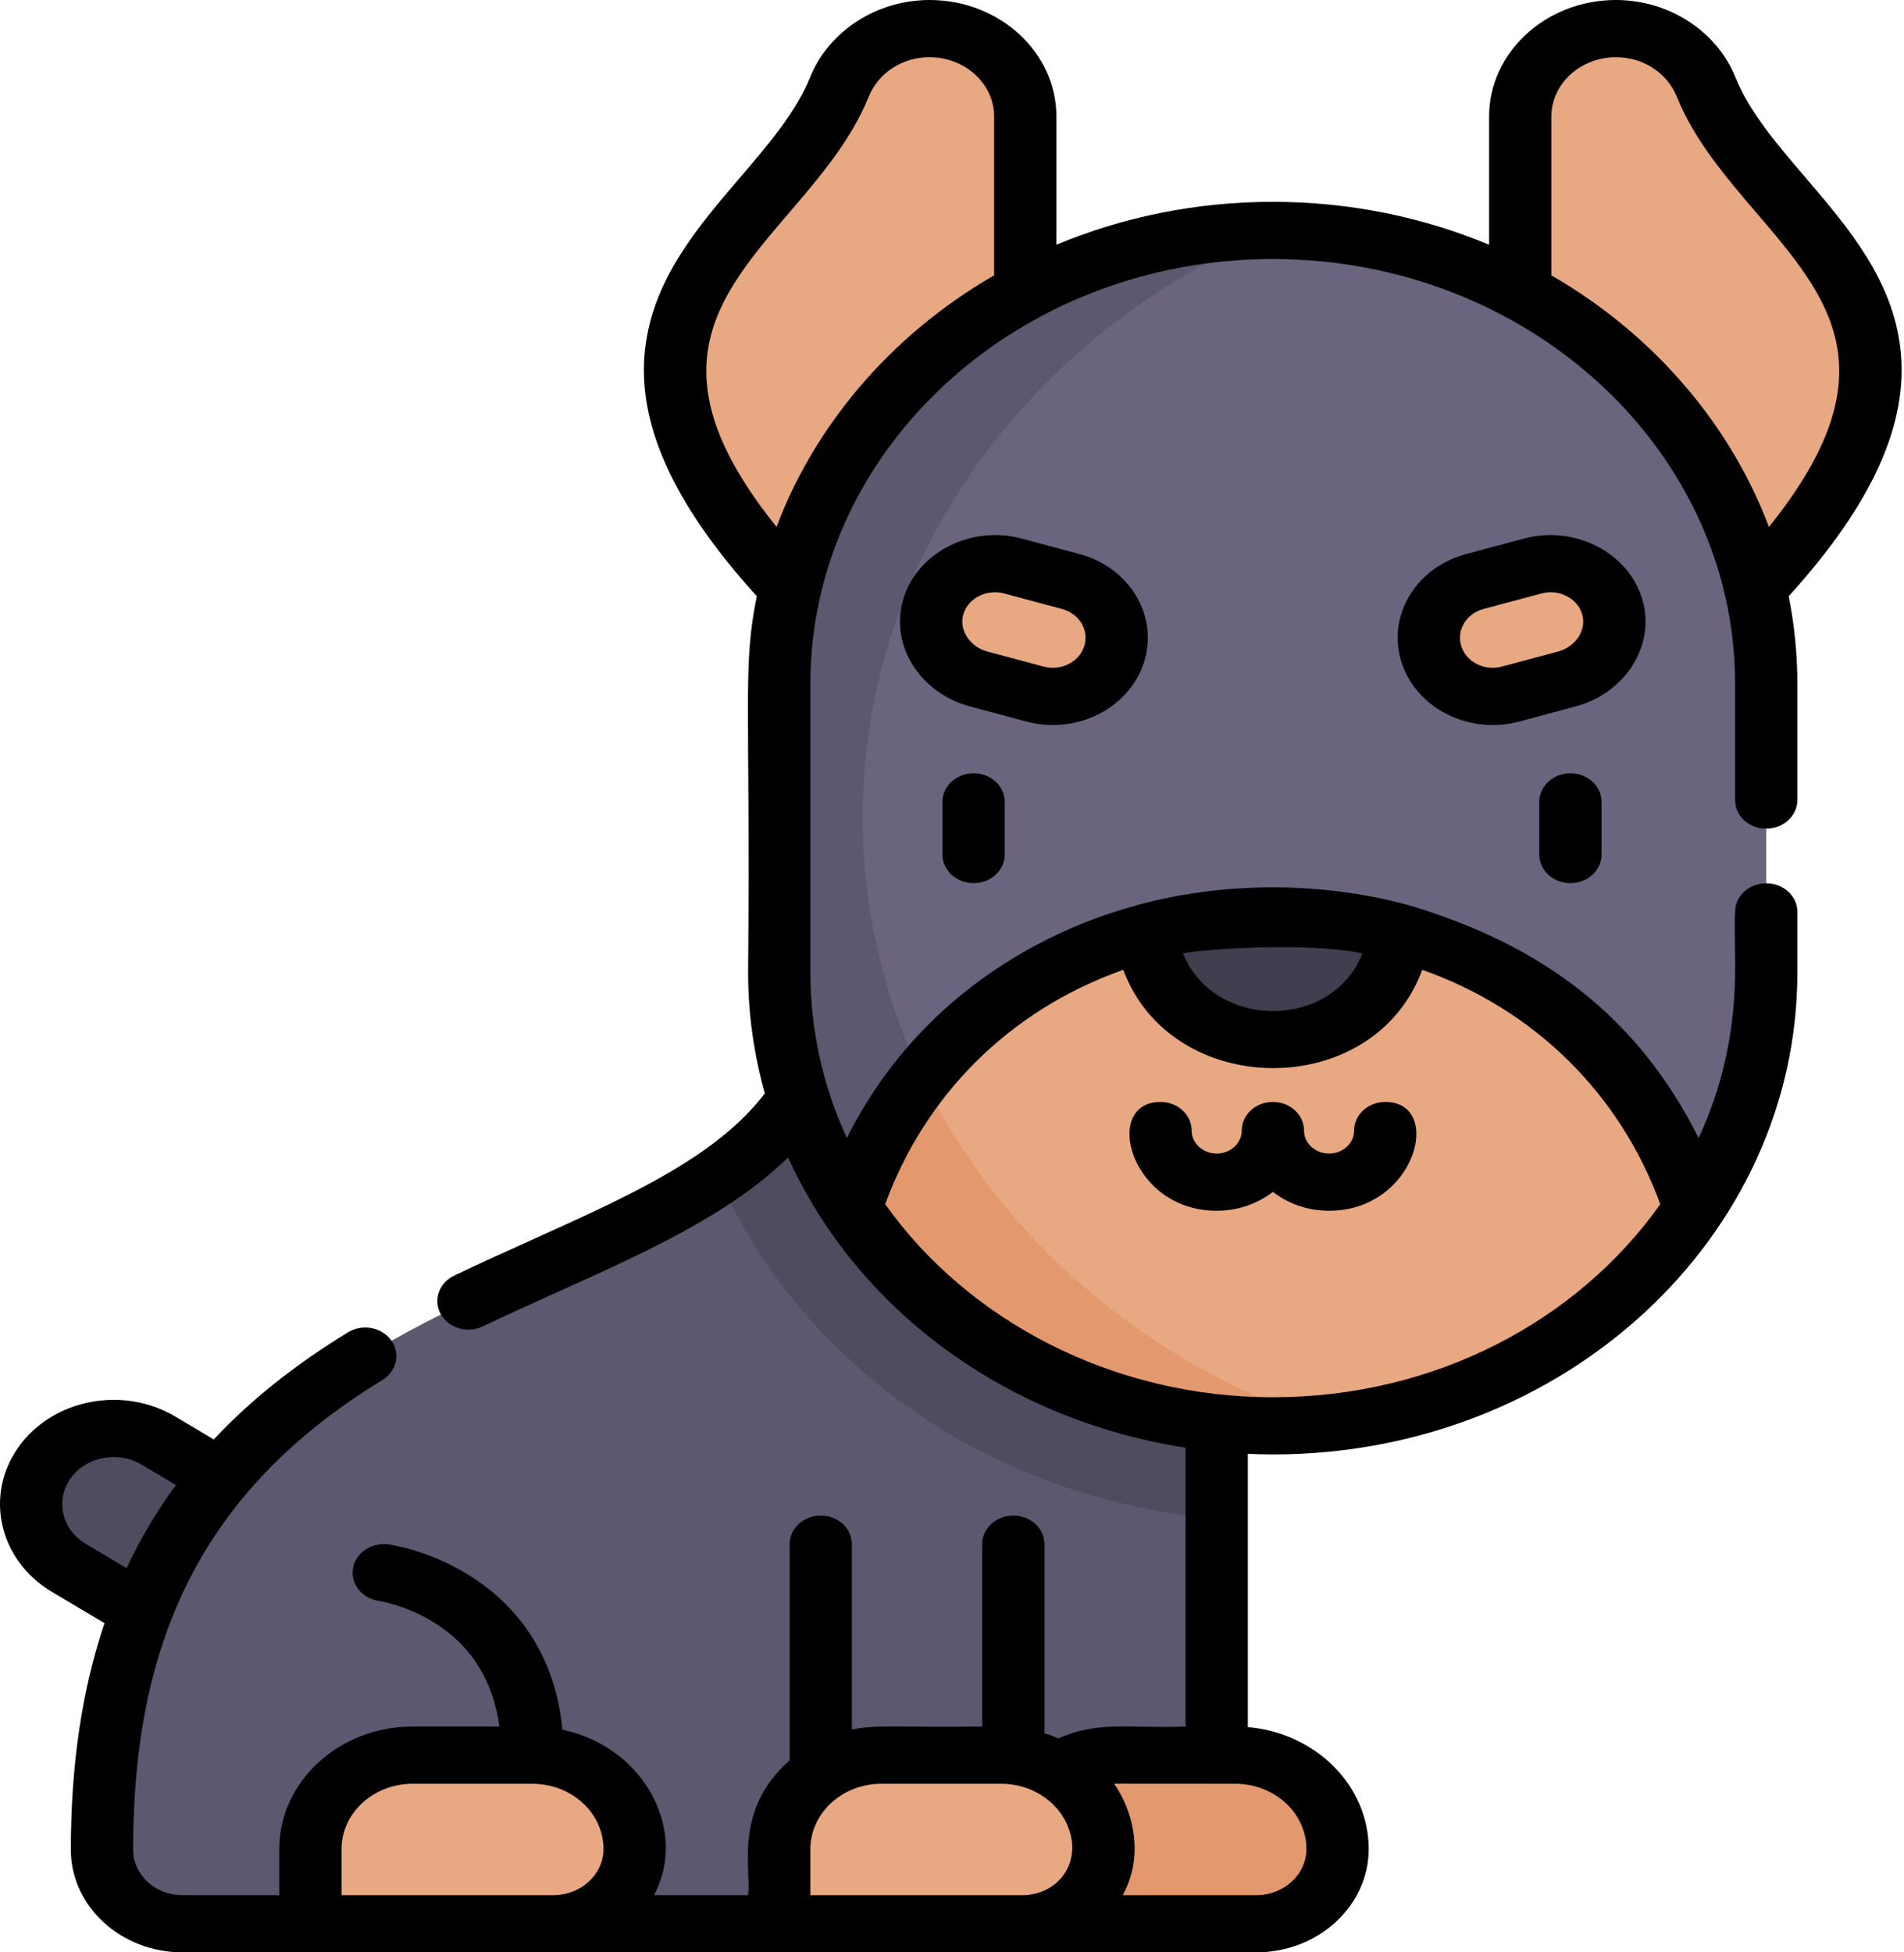 <svg width="315" height="323" viewBox="0 0 315 323" fill="none" xmlns="http://www.w3.org/2000/svg">
<path d="M53.904 254.812L26.219 238.334C19.894 234.57 11.441 236.226 7.342 242.036C3.243 247.846 5.048 255.608 11.373 259.374L39.058 275.853C45.369 279.608 53.825 277.975 57.935 272.15C62.034 266.34 60.229 258.578 53.904 254.812Z" fill="#4F4C5F"/>
<path d="M153.785 4.731C147.076 4.731 141.189 8.646 138.857 14.424C129.124 38.543 87.975 51.78 130.742 97.314L169.623 48.222V19.278C169.623 11.244 162.532 4.731 153.785 4.731Z" fill="#E8A882"/>
<path d="M267.35 4.731C274.059 4.731 279.946 8.646 282.278 14.424C292.011 38.543 333.16 51.78 290.394 97.314L251.513 48.223V19.278C251.513 11.244 258.604 4.731 267.35 4.731Z" fill="#E8A882"/>
<path d="M137.429 168.996C126.555 221.539 16.872 199.883 16.872 306.026C16.872 312.787 22.839 318.268 30.201 318.268H201.292V224.768L137.429 168.996Z" fill="#5C586F"/>
<path d="M118.798 194.592C120.828 199.257 123.278 203.774 126.146 208.09C134.803 221.14 147.004 232.058 161.431 239.664C173.643 246.103 187.268 250.047 201.292 251.259V224.767L137.429 168.996C135.092 180.287 128.191 188.15 118.798 194.592Z" fill="#4F4C5F"/>
<path d="M140.809 199.883C133.262 188.525 128.921 175.181 128.921 160.908V113.108C128.921 71.695 165.473 38.123 210.568 38.123C255.657 38.123 292.208 71.695 292.208 113.108V160.908C292.208 175.181 287.868 188.525 280.32 199.883H140.809Z" fill="#6A647F"/>
<path d="M142.722 135.222C142.722 92.052 170.669 54.879 210.85 38.127C210.756 38.127 210.662 38.123 210.568 38.123C165.473 38.123 128.921 71.695 128.921 113.109V160.909C128.921 175.181 133.262 188.526 140.809 199.884H166.522C151.596 181.949 142.722 159.539 142.722 135.222Z" fill="#5C586F"/>
<path d="M231.457 154.252C254.421 160.42 272.697 176.798 280.319 199.883C276.928 204.998 272.881 209.718 268.295 213.93C253.52 227.5 233.115 235.893 210.567 235.893C181.018 235.893 155.133 221.477 140.809 199.883C148.431 176.792 166.721 160.419 189.678 154.252H231.457Z" fill="#E8A882"/>
<path d="M231.457 154.252C230.645 164.199 221.603 172.028 210.568 172.028C199.533 172.028 190.491 164.199 189.679 154.252C196.299 152.465 203.314 151.532 210.568 151.532C217.83 151.532 224.837 152.465 231.457 154.252Z" fill="#423E4F"/>
<path d="M177.142 96.207L167.543 93.634C162.01 92.151 156.219 95.018 154.509 100.049C152.745 105.238 156.213 110.801 161.895 112.324L171.228 114.825C176.826 116.325 182.687 113.374 184.321 108.232C185.954 103.091 182.74 97.706 177.142 96.207Z" fill="#E8A882"/>
<path d="M243.994 96.207L253.593 93.634C259.126 92.151 264.917 95.018 266.627 100.049C268.391 105.238 264.922 110.801 259.241 112.324L249.908 114.825C244.31 116.325 238.449 113.374 236.815 108.232C235.182 103.091 238.396 97.706 243.994 96.207Z" fill="#E8A882"/>
<path d="M88.089 290.376H68.263C58.925 290.376 51.355 297.328 51.355 305.905V318.268H91.536C98.97 318.268 104.997 312.733 104.997 305.905C104.997 297.328 97.427 290.376 88.089 290.376Z" fill="#E8A882"/>
<path d="M204.381 290.376H184.555C175.217 290.376 167.647 297.328 167.647 305.905V318.268H207.828C215.262 318.268 221.288 312.733 221.288 305.905C221.288 297.328 213.719 290.376 204.381 290.376Z" fill="#E3986D"/>
<path d="M165.655 290.376H145.829C136.491 290.376 128.921 297.328 128.921 305.905V318.268H169.102C176.536 318.268 182.563 312.733 182.563 305.905C182.563 297.328 174.993 290.376 165.655 290.376Z" fill="#E8A882"/>
<path d="M152.544 178.181C147.49 184.486 143.489 191.767 140.81 199.883C155.134 221.477 181.019 235.893 210.568 235.893C213.513 235.893 216.421 235.747 219.286 235.468C189.43 225.549 165.277 204.7 152.544 178.181Z" fill="#E3986D"/>
<path d="M155.923 132.662V141.376C155.923 143.989 158.23 146.107 161.075 146.107C163.92 146.107 166.226 143.989 166.226 141.376V132.662C166.226 130.049 163.92 127.931 161.075 127.931C158.23 127.931 155.923 130.049 155.923 132.662Z" fill="black"/>
<path d="M254.659 132.662V141.376C254.659 143.989 256.965 146.107 259.81 146.107C262.655 146.107 264.961 143.989 264.961 141.376V132.662C264.961 130.049 262.655 127.931 259.81 127.931C256.965 127.931 254.659 130.049 254.659 132.662Z" fill="black"/>
<path d="M229.177 182.306C226.332 182.306 224.026 184.425 224.026 187.038C224.026 189.137 222.167 190.844 219.882 190.844C217.596 190.844 215.737 189.137 215.737 187.038C215.737 184.425 213.431 182.306 210.586 182.306C207.741 182.306 205.435 184.425 205.435 187.038C205.435 189.137 203.575 190.844 201.29 190.844C199.005 190.844 197.146 189.137 197.146 187.038C197.146 184.425 194.839 182.306 191.994 182.306C182.304 182.306 186.848 200.307 201.29 200.307C204.829 200.307 208.071 199.128 210.586 197.18C213.1 199.128 216.342 200.307 219.882 200.307C234.306 200.308 238.904 182.306 229.177 182.306Z" fill="black"/>
<path d="M189.264 109.557C191.696 101.902 186.919 93.899 178.584 91.664L168.984 89.092C160.823 86.905 152.122 91.188 149.591 98.639C146.948 106.414 152.067 114.619 160.451 116.866L169.784 119.367C178.116 121.599 186.843 117.18 189.264 109.557ZM159.425 101.459C160.295 98.9 163.286 97.423 166.099 98.175L175.698 100.748C178.566 101.517 180.211 104.272 179.374 106.907C178.539 109.535 175.531 111.049 172.669 110.283L163.336 107.782C160.415 106.999 158.524 104.11 159.425 101.459Z" fill="black"/>
<path d="M271.543 98.639C269.01 91.188 260.311 86.905 252.149 89.092L242.55 91.665C234.215 93.898 229.436 101.901 231.869 109.558C234.292 117.183 243.021 121.599 251.349 119.367L260.682 116.866C269.04 114.626 274.193 106.438 271.543 98.639ZM257.797 107.782L248.464 110.282C245.603 111.049 242.594 109.535 241.759 106.906C240.922 104.272 242.566 101.517 245.435 100.748L255.034 98.175C257.842 97.422 260.838 98.895 261.708 101.458C262.608 104.106 260.723 106.997 257.797 107.782Z" fill="black"/>
<path d="M8.57 263.345L17.291 268.535C13.562 279.567 11.72 291.969 11.72 306.026C11.72 315.385 20.01 322.999 30.199 322.999H207.827C218.09 322.999 226.439 315.331 226.439 305.904C226.439 295.371 217.642 286.694 206.443 285.735V240.524C207.815 240.584 209.19 240.624 210.567 240.624C258.865 240.624 297.358 204.613 297.358 160.908V150.859C297.358 148.246 295.051 146.128 292.206 146.128C289.362 146.128 287.055 148.246 287.055 150.859C286.598 157.24 289.05 170.861 281.027 188.277C271.065 168.4 255.414 156.36 232.902 149.709C232.902 149.709 232.901 149.709 232.9 149.709C218.319 145.773 202.366 145.893 188.232 149.71C188.232 149.71 188.232 149.71 188.231 149.71C187.114 150.265 156.018 156.528 140.104 188.268C136.112 179.599 134.072 170.303 134.072 160.908V113.107C134.072 74.439 168.315 42.854 210.567 42.854C252.753 42.854 287.055 74.382 287.055 113.107V132.365C287.055 134.978 289.362 137.096 292.206 137.096C295.051 137.096 297.358 134.978 297.358 132.365V113.107C297.358 108.168 296.862 103.333 295.922 98.64C309.788 83.377 315.839 69.952 314.402 57.652C313.06 46.167 305.746 37.615 298.674 29.344C293.921 23.785 289.43 18.535 287.108 12.779C284.023 5.136 276.083 0 267.349 0C255.776 0 246.36 8.648 246.36 19.278V40.491C235.441 35.932 223.321 33.391 210.567 33.391C197.812 33.391 185.692 35.932 174.772 40.49V19.278C174.773 8.648 165.357 0 153.784 0C145.051 0 137.111 5.136 134.025 12.78C131.702 18.536 127.213 23.786 122.46 29.345C115.387 37.616 108.074 46.169 106.732 57.653C105.295 69.951 111.343 83.375 125.206 98.634C122.812 110.571 124.164 114.963 123.768 160.908C123.768 167.691 124.715 174.398 126.539 180.885C118.596 191.32 104.277 197.781 87.82 205.202C83.68 207.069 79.398 209 75.12 211.046C72.597 212.254 71.616 215.111 72.93 217.429C74.244 219.746 77.355 220.647 79.879 219.439C84.048 217.445 88.274 215.539 92.36 213.697C106.876 207.151 120.742 200.899 130.388 191.484C141.5 216.047 165.652 234.735 196.139 239.514V285.644C186.822 285.988 181.87 284.637 175.094 287.597C174.35 287.272 173.582 286.988 172.796 286.74V255.468C172.796 252.855 170.489 250.737 167.644 250.737C164.799 250.737 162.493 252.855 162.493 255.468V285.644C146.869 285.784 145.029 285.298 140.939 286.151V255.468C140.939 252.855 138.633 250.737 135.788 250.737C132.943 250.737 130.636 252.855 130.636 255.468V291.234C121.259 299.429 124.35 309.438 123.768 313.536H108.181C113.841 303.163 106.878 289.096 93.044 286.165C91.802 272.982 84.814 265.478 78.862 261.419C71.879 256.657 65.012 255.61 64.252 255.506C61.438 255.122 58.818 256.907 58.4 259.491C57.983 262.076 59.925 264.483 62.739 264.867C62.788 264.873 67.748 265.626 72.72 269.017C78.328 272.841 81.642 278.424 82.621 285.643H68.261C56.098 285.643 46.203 294.732 46.203 305.904V313.537H30.198C25.69 313.537 22.021 310.168 22.021 306.027C22.021 272.512 32.664 246.985 63.278 228.3C65.648 226.854 66.292 223.916 64.718 221.741C63.144 219.565 59.946 218.972 57.577 220.418C48.798 225.776 41.446 231.643 35.367 238.141L29.019 234.362C20.32 229.185 8.656 231.473 3.019 239.462C-2.62 247.453 -0.129 258.166 8.57 263.345ZM256.664 19.278C256.664 13.866 261.457 9.463 267.35 9.463C271.864 9.463 275.828 12.056 277.448 16.069C280.331 23.215 285.537 29.303 290.571 35.19C302.645 49.31 313.204 61.662 292.653 87.181C286.601 71.032 274.307 55.734 256.664 45.557V19.278ZM210.567 231.162C184.15 231.162 160.176 218.547 146.446 199.223C152.908 181.554 166.6 167.258 185.835 160.444C193.775 181.92 227.217 182.338 235.299 160.444C253.835 166.989 267.979 180.891 274.682 199.226C260.94 218.596 237.352 231.162 210.567 231.162ZM225.416 157.717C220.29 170.591 200.768 170.324 195.717 157.717C198.523 157.133 215.658 155.732 225.416 157.717ZM128.476 87.175C107.93 61.66 118.489 49.309 130.562 35.19C135.597 29.302 140.802 23.215 143.686 16.069C145.305 12.056 149.269 9.463 153.784 9.463C159.676 9.463 164.47 13.866 164.47 19.278V45.554C146.981 55.639 134.584 70.874 128.476 87.175ZM204.38 295.107C210.862 295.107 216.136 299.951 216.136 305.905C216.136 310.113 212.408 313.537 207.826 313.537H185.753C187.037 311.179 187.713 308.543 187.713 305.905C187.713 301.985 186.476 298.241 184.324 295.109C186.006 295.075 178.542 295.108 204.38 295.107ZM134.071 305.905C134.071 299.951 139.345 295.107 145.827 295.107H165.654C170.486 295.107 174.643 297.8 176.448 301.636C179.368 307.888 175.15 313.538 169.1 313.538H134.071V305.905ZM56.505 305.905C56.505 299.951 61.779 295.107 68.261 295.107H88.088C94.57 295.107 99.844 299.951 99.844 305.905C99.844 310.113 96.118 313.536 91.537 313.537H56.505V305.905ZM11.663 244.609C14.198 241.016 19.464 239.954 23.415 242.304L29.089 245.682C25.846 250.105 23.11 254.808 20.941 259.433L14.173 255.404C10.241 253.063 9.116 248.22 11.663 244.609Z" fill="black"/>
</svg>
